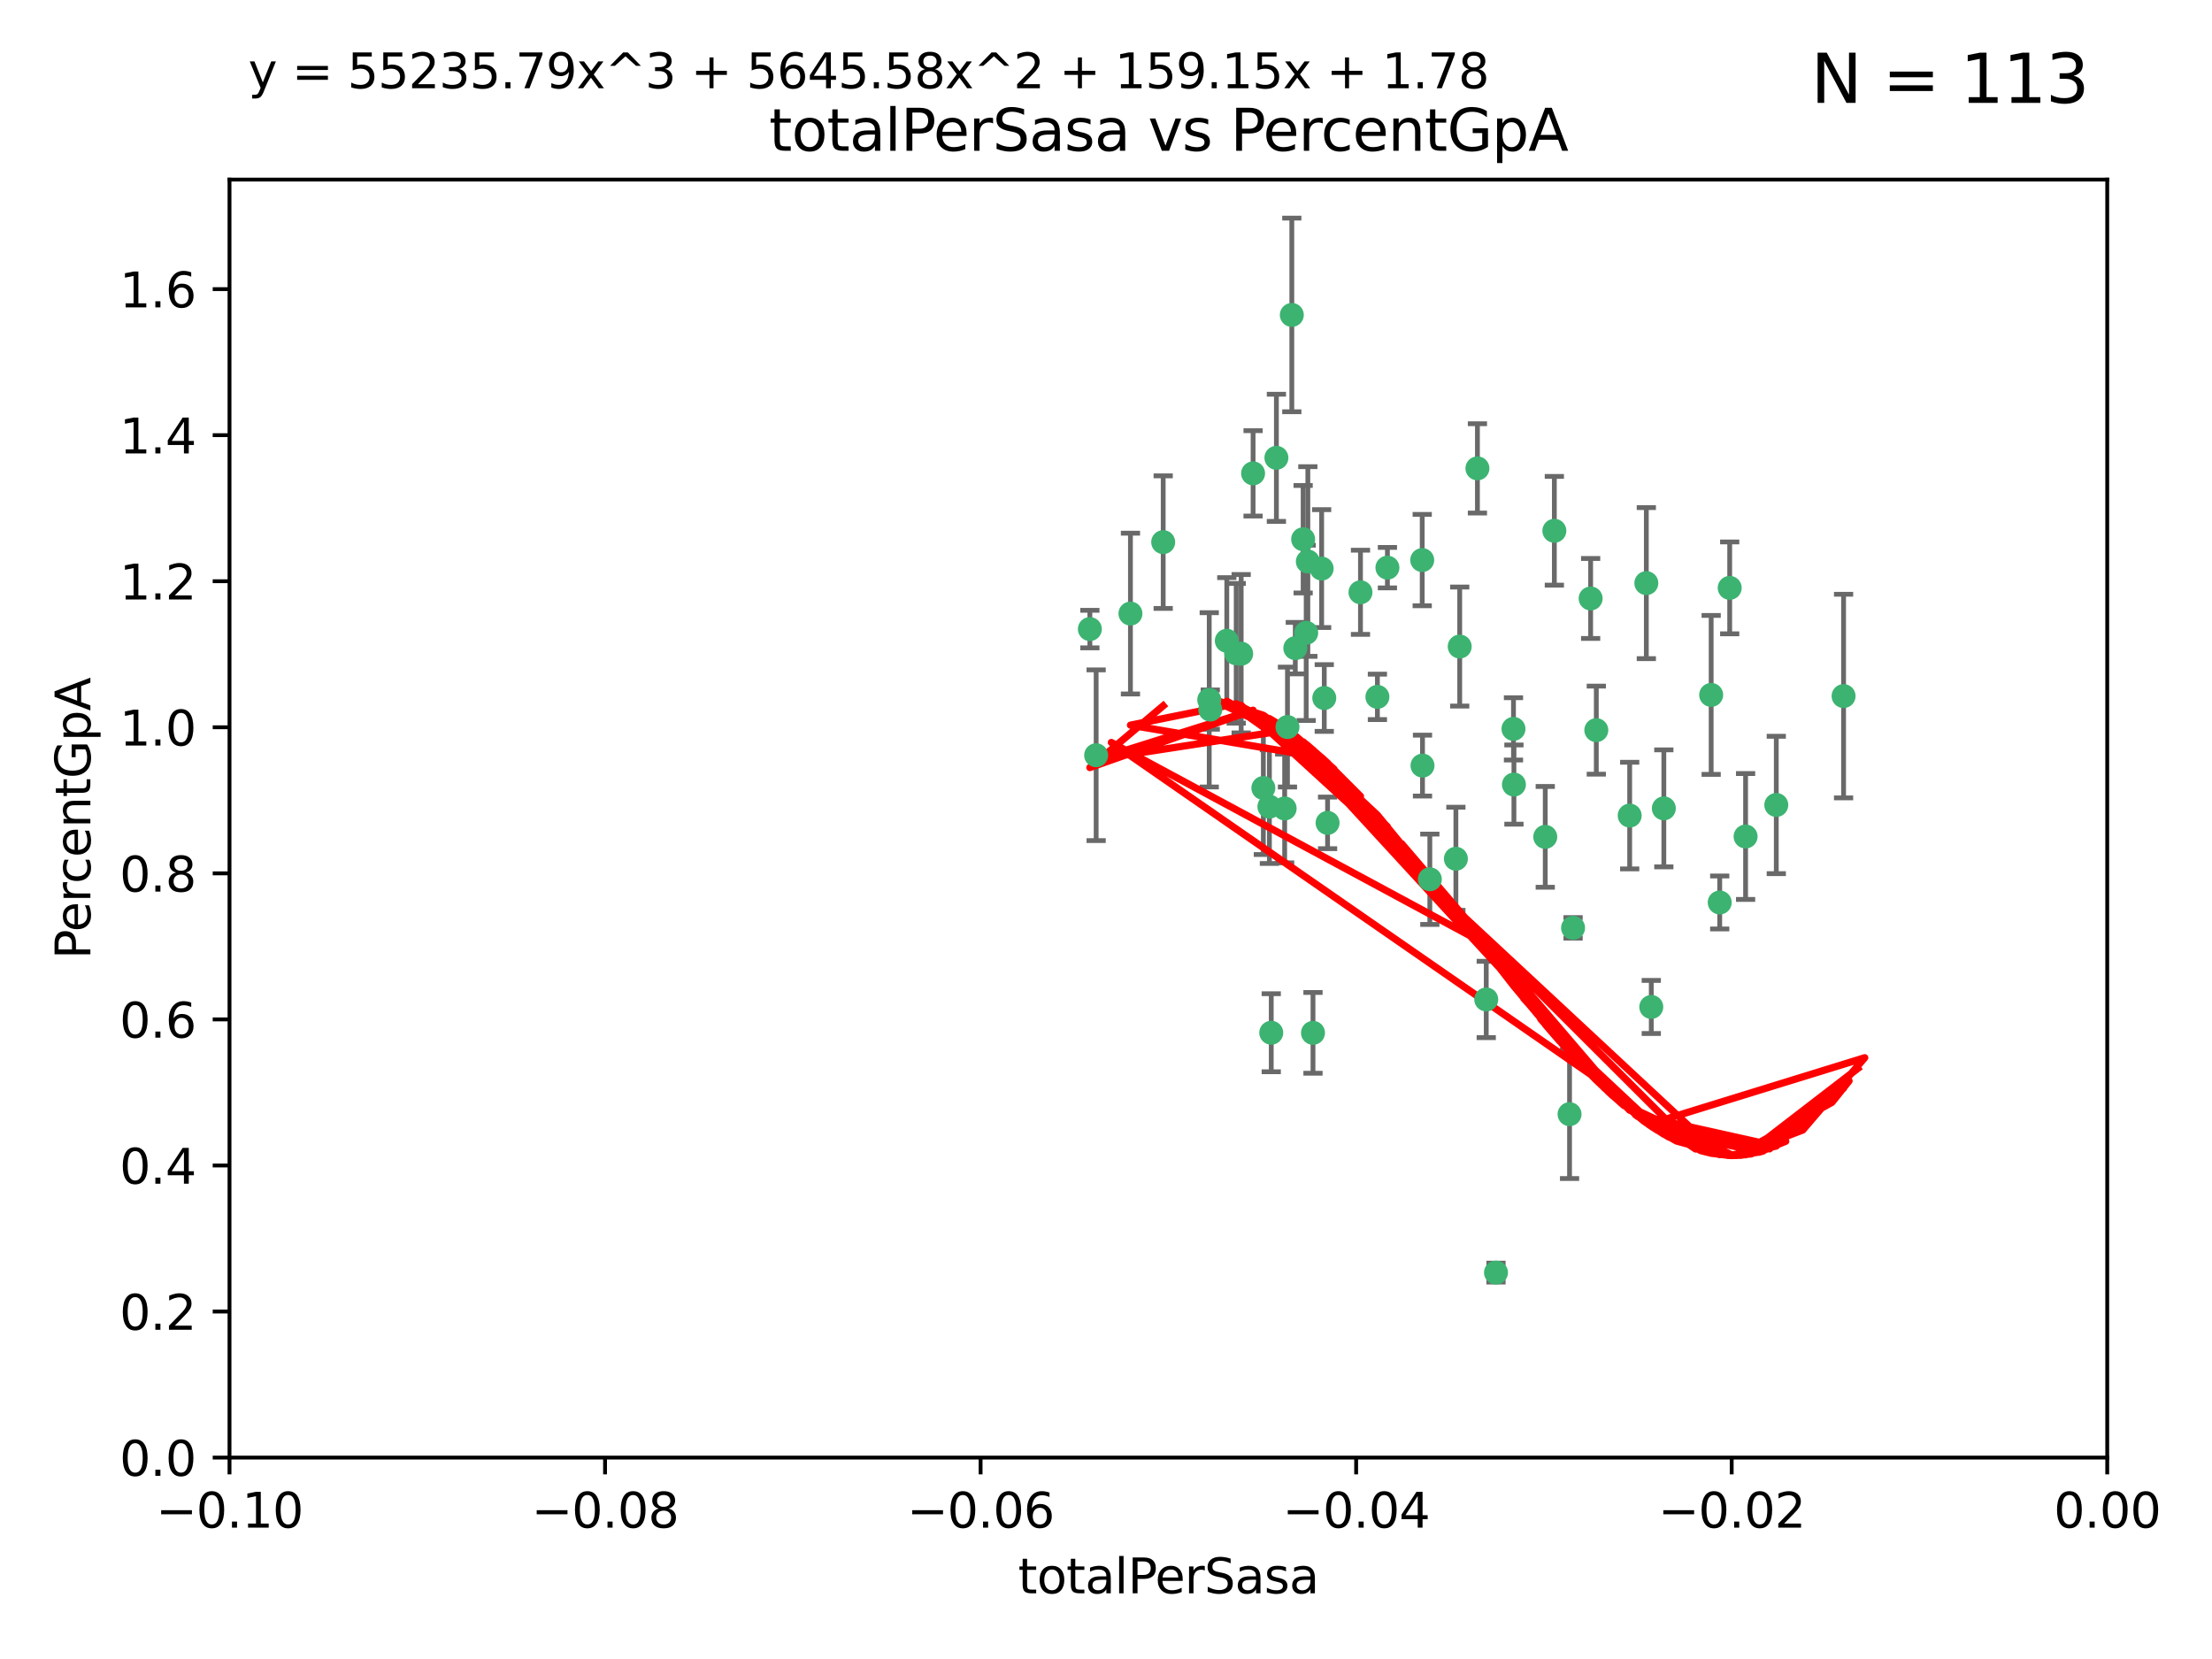 <?xml version="1.0" encoding="utf-8" standalone="no"?>
<!DOCTYPE svg PUBLIC "-//W3C//DTD SVG 1.1//EN"
  "http://www.w3.org/Graphics/SVG/1.1/DTD/svg11.dtd">
<svg xmlns:xlink="http://www.w3.org/1999/xlink" width="460.8pt" height="345.6pt" viewBox="0 0 460.8 345.6" xmlns="http://www.w3.org/2000/svg" version="1.1">
 <defs>
  <style type="text/css">*{stroke-linejoin: round; stroke-linecap: butt}</style>
 </defs>
 <g id="figure_1">
  <g id="patch_1">
   <path d="M 0 345.6 
L 460.8 345.6 
L 460.8 0 
L 0 0 
z
" style="fill: #ffffff"/>
  </g>
  <g id="axes_1">
   <g id="patch_2">
    <path d="M 47.81 303.64 
L 438.975 303.64 
L 438.975 37.411 
L 47.81 37.411 
z
" style="fill: #ffffff"/>
   </g>
   <g id="PathCollection_1">
    <defs>
     <path id="mb3b29a61ea" d="M 0 1.118 
C 0.297 1.118 0.581 1 0.791 0.791 
C 1 0.581 1.118 0.297 1.118 0 
C 1.118 -0.297 1 -0.581 0.791 -0.791 
C 0.581 -1 0.297 -1.118 0 -1.118 
C -0.297 -1.118 -0.581 -1 -0.791 -0.791 
C -1 -0.581 -1.118 -0.297 -1.118 0 
C -1.118 0.297 -1 0.581 -0.791 0.791 
C -0.581 1 -0.297 1.118 0 1.118 
z
" style="stroke: #3cb371"/>
    </defs>
    <g clip-path="url(#pd0e85312d9)">
     <use xlink:href="#mb3b29a61ea" x="242.314" y="112.935" style="fill: #3cb371; stroke: #3cb371"/>
     <use xlink:href="#mb3b29a61ea" x="227.04" y="131.048" style="fill: #3cb371; stroke: #3cb371"/>
     <use xlink:href="#mb3b29a61ea" x="261.041" y="98.611" style="fill: #3cb371; stroke: #3cb371"/>
     <use xlink:href="#mb3b29a61ea" x="228.347" y="157.33" style="fill: #3cb371; stroke: #3cb371"/>
     <use xlink:href="#mb3b29a61ea" x="268.204" y="151.457" style="fill: #3cb371; stroke: #3cb371"/>
     <use xlink:href="#mb3b29a61ea" x="269.109" y="65.606" style="fill: #3cb371; stroke: #3cb371"/>
     <use xlink:href="#mb3b29a61ea" x="257.525" y="136.097" style="fill: #3cb371; stroke: #3cb371"/>
     <use xlink:href="#mb3b29a61ea" x="235.494" y="127.82" style="fill: #3cb371; stroke: #3cb371"/>
     <use xlink:href="#mb3b29a61ea" x="275.322" y="118.446" style="fill: #3cb371; stroke: #3cb371"/>
     <use xlink:href="#mb3b29a61ea" x="263.179" y="164.157" style="fill: #3cb371; stroke: #3cb371"/>
     <use xlink:href="#mb3b29a61ea" x="252.123" y="147.818" style="fill: #3cb371; stroke: #3cb371"/>
     <use xlink:href="#mb3b29a61ea" x="251.907" y="145.786" style="fill: #3cb371; stroke: #3cb371"/>
     <use xlink:href="#mb3b29a61ea" x="269.834" y="135.021" style="fill: #3cb371; stroke: #3cb371"/>
     <use xlink:href="#mb3b29a61ea" x="272.104" y="131.834" style="fill: #3cb371; stroke: #3cb371"/>
     <use xlink:href="#mb3b29a61ea" x="265.897" y="95.371" style="fill: #3cb371; stroke: #3cb371"/>
     <use xlink:href="#mb3b29a61ea" x="264.44" y="168.041" style="fill: #3cb371; stroke: #3cb371"/>
     <use xlink:href="#mb3b29a61ea" x="289.026" y="118.255" style="fill: #3cb371; stroke: #3cb371"/>
     <use xlink:href="#mb3b29a61ea" x="271.469" y="112.334" style="fill: #3cb371; stroke: #3cb371"/>
     <use xlink:href="#mb3b29a61ea" x="275.869" y="145.408" style="fill: #3cb371; stroke: #3cb371"/>
     <use xlink:href="#mb3b29a61ea" x="283.413" y="123.385" style="fill: #3cb371; stroke: #3cb371"/>
     <use xlink:href="#mb3b29a61ea" x="255.564" y="133.482" style="fill: #3cb371; stroke: #3cb371"/>
     <use xlink:href="#mb3b29a61ea" x="273.52" y="215.161" style="fill: #3cb371; stroke: #3cb371"/>
     <use xlink:href="#mb3b29a61ea" x="296.273" y="116.673" style="fill: #3cb371; stroke: #3cb371"/>
     <use xlink:href="#mb3b29a61ea" x="311.642" y="265.1" style="fill: #3cb371; stroke: #3cb371"/>
     <use xlink:href="#mb3b29a61ea" x="276.559" y="171.42" style="fill: #3cb371; stroke: #3cb371"/>
     <use xlink:href="#mb3b29a61ea" x="272.448" y="116.973" style="fill: #3cb371; stroke: #3cb371"/>
     <use xlink:href="#mb3b29a61ea" x="307.775" y="97.572" style="fill: #3cb371; stroke: #3cb371"/>
     <use xlink:href="#mb3b29a61ea" x="331.36" y="124.669" style="fill: #3cb371; stroke: #3cb371"/>
     <use xlink:href="#mb3b29a61ea" x="286.939" y="145.171" style="fill: #3cb371; stroke: #3cb371"/>
     <use xlink:href="#mb3b29a61ea" x="267.618" y="168.419" style="fill: #3cb371; stroke: #3cb371"/>
     <use xlink:href="#mb3b29a61ea" x="264.824" y="215.139" style="fill: #3cb371; stroke: #3cb371"/>
     <use xlink:href="#mb3b29a61ea" x="258.558" y="136.178" style="fill: #3cb371; stroke: #3cb371"/>
     <use xlink:href="#mb3b29a61ea" x="296.333" y="159.488" style="fill: #3cb371; stroke: #3cb371"/>
     <use xlink:href="#mb3b29a61ea" x="304.086" y="134.689" style="fill: #3cb371; stroke: #3cb371"/>
     <use xlink:href="#mb3b29a61ea" x="303.288" y="178.897" style="fill: #3cb371; stroke: #3cb371"/>
     <use xlink:href="#mb3b29a61ea" x="315.379" y="163.438" style="fill: #3cb371; stroke: #3cb371"/>
     <use xlink:href="#mb3b29a61ea" x="315.286" y="151.836" style="fill: #3cb371; stroke: #3cb371"/>
     <use xlink:href="#mb3b29a61ea" x="327.702" y="193.29" style="fill: #3cb371; stroke: #3cb371"/>
     <use xlink:href="#mb3b29a61ea" x="297.859" y="183.167" style="fill: #3cb371; stroke: #3cb371"/>
     <use xlink:href="#mb3b29a61ea" x="309.612" y="208.206" style="fill: #3cb371; stroke: #3cb371"/>
     <use xlink:href="#mb3b29a61ea" x="323.8" y="110.571" style="fill: #3cb371; stroke: #3cb371"/>
     <use xlink:href="#mb3b29a61ea" x="342.961" y="121.476" style="fill: #3cb371; stroke: #3cb371"/>
     <use xlink:href="#mb3b29a61ea" x="332.54" y="152.103" style="fill: #3cb371; stroke: #3cb371"/>
     <use xlink:href="#mb3b29a61ea" x="339.494" y="169.899" style="fill: #3cb371; stroke: #3cb371"/>
     <use xlink:href="#mb3b29a61ea" x="321.905" y="174.332" style="fill: #3cb371; stroke: #3cb371"/>
     <use xlink:href="#mb3b29a61ea" x="343.992" y="209.769" style="fill: #3cb371; stroke: #3cb371"/>
     <use xlink:href="#mb3b29a61ea" x="346.607" y="168.396" style="fill: #3cb371; stroke: #3cb371"/>
     <use xlink:href="#mb3b29a61ea" x="358.248" y="188.002" style="fill: #3cb371; stroke: #3cb371"/>
     <use xlink:href="#mb3b29a61ea" x="326.966" y="232.101" style="fill: #3cb371; stroke: #3cb371"/>
     <use xlink:href="#mb3b29a61ea" x="370.033" y="167.688" style="fill: #3cb371; stroke: #3cb371"/>
     <use xlink:href="#mb3b29a61ea" x="360.328" y="122.465" style="fill: #3cb371; stroke: #3cb371"/>
     <use xlink:href="#mb3b29a61ea" x="356.467" y="144.762" style="fill: #3cb371; stroke: #3cb371"/>
     <use xlink:href="#mb3b29a61ea" x="384.05" y="145.004" style="fill: #3cb371; stroke: #3cb371"/>
     <use xlink:href="#mb3b29a61ea" x="363.638" y="174.257" style="fill: #3cb371; stroke: #3cb371"/>
    </g>
   </g>
   <g id="matplotlib.axis_1">
    <g id="xtick_1">
     <g id="line2d_1">
      <defs>
       <path id="m9b4ec59643" d="M 0 0 
L 0 3.5 
" style="stroke: #000000; stroke-width: 0.8"/>
      </defs>
      <g>
       <use xlink:href="#m9b4ec59643" x="47.81" y="303.64" style="stroke: #000000; stroke-width: 0.8"/>
      </g>
     </g>
     <g id="text_1">
      <!-- −0.10 -->
      <g transform="translate(32.487 318.238)scale(0.1 -0.1)">
       <defs>
        <path id="DejaVuSans-2212" d="M 678 2272 
L 4684 2272 
L 4684 1741 
L 678 1741 
L 678 2272 
z
" transform="scale(0.016)"/>
        <path id="DejaVuSans-30" d="M 2034 4250 
Q 1547 4250 1301 3770 
Q 1056 3291 1056 2328 
Q 1056 1369 1301 889 
Q 1547 409 2034 409 
Q 2525 409 2770 889 
Q 3016 1369 3016 2328 
Q 3016 3291 2770 3770 
Q 2525 4250 2034 4250 
z
M 2034 4750 
Q 2819 4750 3233 4129 
Q 3647 3509 3647 2328 
Q 3647 1150 3233 529 
Q 2819 -91 2034 -91 
Q 1250 -91 836 529 
Q 422 1150 422 2328 
Q 422 3509 836 4129 
Q 1250 4750 2034 4750 
z
" transform="scale(0.016)"/>
        <path id="DejaVuSans-2e" d="M 684 794 
L 1344 794 
L 1344 0 
L 684 0 
L 684 794 
z
" transform="scale(0.016)"/>
        <path id="DejaVuSans-31" d="M 794 531 
L 1825 531 
L 1825 4091 
L 703 3866 
L 703 4441 
L 1819 4666 
L 2450 4666 
L 2450 531 
L 3481 531 
L 3481 0 
L 794 0 
L 794 531 
z
" transform="scale(0.016)"/>
       </defs>
       <use xlink:href="#DejaVuSans-2212"/>
       <use xlink:href="#DejaVuSans-30" x="83.789"/>
       <use xlink:href="#DejaVuSans-2e" x="147.412"/>
       <use xlink:href="#DejaVuSans-31" x="179.199"/>
       <use xlink:href="#DejaVuSans-30" x="242.822"/>
      </g>
     </g>
    </g>
    <g id="xtick_2">
     <g id="line2d_2">
      <g>
       <use xlink:href="#m9b4ec59643" x="126.043" y="303.64" style="stroke: #000000; stroke-width: 0.8"/>
      </g>
     </g>
     <g id="text_2">
      <!-- −0.08 -->
      <g transform="translate(110.72 318.238)scale(0.1 -0.1)">
       <defs>
        <path id="DejaVuSans-38" d="M 2034 2216 
Q 1584 2216 1326 1975 
Q 1069 1734 1069 1313 
Q 1069 891 1326 650 
Q 1584 409 2034 409 
Q 2484 409 2743 651 
Q 3003 894 3003 1313 
Q 3003 1734 2745 1975 
Q 2488 2216 2034 2216 
z
M 1403 2484 
Q 997 2584 770 2862 
Q 544 3141 544 3541 
Q 544 4100 942 4425 
Q 1341 4750 2034 4750 
Q 2731 4750 3128 4425 
Q 3525 4100 3525 3541 
Q 3525 3141 3298 2862 
Q 3072 2584 2669 2484 
Q 3125 2378 3379 2068 
Q 3634 1759 3634 1313 
Q 3634 634 3220 271 
Q 2806 -91 2034 -91 
Q 1263 -91 848 271 
Q 434 634 434 1313 
Q 434 1759 690 2068 
Q 947 2378 1403 2484 
z
M 1172 3481 
Q 1172 3119 1398 2916 
Q 1625 2713 2034 2713 
Q 2441 2713 2670 2916 
Q 2900 3119 2900 3481 
Q 2900 3844 2670 4047 
Q 2441 4250 2034 4250 
Q 1625 4250 1398 4047 
Q 1172 3844 1172 3481 
z
" transform="scale(0.016)"/>
       </defs>
       <use xlink:href="#DejaVuSans-2212"/>
       <use xlink:href="#DejaVuSans-30" x="83.789"/>
       <use xlink:href="#DejaVuSans-2e" x="147.412"/>
       <use xlink:href="#DejaVuSans-30" x="179.199"/>
       <use xlink:href="#DejaVuSans-38" x="242.822"/>
      </g>
     </g>
    </g>
    <g id="xtick_3">
     <g id="line2d_3">
      <g>
       <use xlink:href="#m9b4ec59643" x="204.276" y="303.64" style="stroke: #000000; stroke-width: 0.8"/>
      </g>
     </g>
     <g id="text_3">
      <!-- −0.06 -->
      <g transform="translate(188.953 318.238)scale(0.1 -0.1)">
       <defs>
        <path id="DejaVuSans-36" d="M 2113 2584 
Q 1688 2584 1439 2293 
Q 1191 2003 1191 1497 
Q 1191 994 1439 701 
Q 1688 409 2113 409 
Q 2538 409 2786 701 
Q 3034 994 3034 1497 
Q 3034 2003 2786 2293 
Q 2538 2584 2113 2584 
z
M 3366 4563 
L 3366 3988 
Q 3128 4100 2886 4159 
Q 2644 4219 2406 4219 
Q 1781 4219 1451 3797 
Q 1122 3375 1075 2522 
Q 1259 2794 1537 2939 
Q 1816 3084 2150 3084 
Q 2853 3084 3261 2657 
Q 3669 2231 3669 1497 
Q 3669 778 3244 343 
Q 2819 -91 2113 -91 
Q 1303 -91 875 529 
Q 447 1150 447 2328 
Q 447 3434 972 4092 
Q 1497 4750 2381 4750 
Q 2619 4750 2861 4703 
Q 3103 4656 3366 4563 
z
" transform="scale(0.016)"/>
       </defs>
       <use xlink:href="#DejaVuSans-2212"/>
       <use xlink:href="#DejaVuSans-30" x="83.789"/>
       <use xlink:href="#DejaVuSans-2e" x="147.412"/>
       <use xlink:href="#DejaVuSans-30" x="179.199"/>
       <use xlink:href="#DejaVuSans-36" x="242.822"/>
      </g>
     </g>
    </g>
    <g id="xtick_4">
     <g id="line2d_4">
      <g>
       <use xlink:href="#m9b4ec59643" x="282.509" y="303.64" style="stroke: #000000; stroke-width: 0.8"/>
      </g>
     </g>
     <g id="text_4">
      <!-- −0.04 -->
      <g transform="translate(267.186 318.238)scale(0.1 -0.1)">
       <defs>
        <path id="DejaVuSans-34" d="M 2419 4116 
L 825 1625 
L 2419 1625 
L 2419 4116 
z
M 2253 4666 
L 3047 4666 
L 3047 1625 
L 3713 1625 
L 3713 1100 
L 3047 1100 
L 3047 0 
L 2419 0 
L 2419 1100 
L 313 1100 
L 313 1709 
L 2253 4666 
z
" transform="scale(0.016)"/>
       </defs>
       <use xlink:href="#DejaVuSans-2212"/>
       <use xlink:href="#DejaVuSans-30" x="83.789"/>
       <use xlink:href="#DejaVuSans-2e" x="147.412"/>
       <use xlink:href="#DejaVuSans-30" x="179.199"/>
       <use xlink:href="#DejaVuSans-34" x="242.822"/>
      </g>
     </g>
    </g>
    <g id="xtick_5">
     <g id="line2d_5">
      <g>
       <use xlink:href="#m9b4ec59643" x="360.742" y="303.64" style="stroke: #000000; stroke-width: 0.8"/>
      </g>
     </g>
     <g id="text_5">
      <!-- −0.02 -->
      <g transform="translate(345.419 318.238)scale(0.1 -0.1)">
       <defs>
        <path id="DejaVuSans-32" d="M 1228 531 
L 3431 531 
L 3431 0 
L 469 0 
L 469 531 
Q 828 903 1448 1529 
Q 2069 2156 2228 2338 
Q 2531 2678 2651 2914 
Q 2772 3150 2772 3378 
Q 2772 3750 2511 3984 
Q 2250 4219 1831 4219 
Q 1534 4219 1204 4116 
Q 875 4013 500 3803 
L 500 4441 
Q 881 4594 1212 4672 
Q 1544 4750 1819 4750 
Q 2544 4750 2975 4387 
Q 3406 4025 3406 3419 
Q 3406 3131 3298 2873 
Q 3191 2616 2906 2266 
Q 2828 2175 2409 1742 
Q 1991 1309 1228 531 
z
" transform="scale(0.016)"/>
       </defs>
       <use xlink:href="#DejaVuSans-2212"/>
       <use xlink:href="#DejaVuSans-30" x="83.789"/>
       <use xlink:href="#DejaVuSans-2e" x="147.412"/>
       <use xlink:href="#DejaVuSans-30" x="179.199"/>
       <use xlink:href="#DejaVuSans-32" x="242.822"/>
      </g>
     </g>
    </g>
    <g id="xtick_6">
     <g id="line2d_6">
      <g>
       <use xlink:href="#m9b4ec59643" x="438.975" y="303.64" style="stroke: #000000; stroke-width: 0.8"/>
      </g>
     </g>
     <g id="text_6">
      <!-- 0.00 -->
      <g transform="translate(427.842 318.238)scale(0.1 -0.1)">
       <use xlink:href="#DejaVuSans-30"/>
       <use xlink:href="#DejaVuSans-2e" x="63.623"/>
       <use xlink:href="#DejaVuSans-30" x="95.41"/>
       <use xlink:href="#DejaVuSans-30" x="159.033"/>
      </g>
     </g>
    </g>
    <g id="text_7">
     <!-- totalPerSasa -->
     <g transform="translate(212.087 331.917)scale(0.1 -0.1)">
      <defs>
       <path id="DejaVuSans-74" d="M 1172 4494 
L 1172 3500 
L 2356 3500 
L 2356 3053 
L 1172 3053 
L 1172 1153 
Q 1172 725 1289 603 
Q 1406 481 1766 481 
L 2356 481 
L 2356 0 
L 1766 0 
Q 1100 0 847 248 
Q 594 497 594 1153 
L 594 3053 
L 172 3053 
L 172 3500 
L 594 3500 
L 594 4494 
L 1172 4494 
z
" transform="scale(0.016)"/>
       <path id="DejaVuSans-6f" d="M 1959 3097 
Q 1497 3097 1228 2736 
Q 959 2375 959 1747 
Q 959 1119 1226 758 
Q 1494 397 1959 397 
Q 2419 397 2687 759 
Q 2956 1122 2956 1747 
Q 2956 2369 2687 2733 
Q 2419 3097 1959 3097 
z
M 1959 3584 
Q 2709 3584 3137 3096 
Q 3566 2609 3566 1747 
Q 3566 888 3137 398 
Q 2709 -91 1959 -91 
Q 1206 -91 779 398 
Q 353 888 353 1747 
Q 353 2609 779 3096 
Q 1206 3584 1959 3584 
z
" transform="scale(0.016)"/>
       <path id="DejaVuSans-61" d="M 2194 1759 
Q 1497 1759 1228 1600 
Q 959 1441 959 1056 
Q 959 750 1161 570 
Q 1363 391 1709 391 
Q 2188 391 2477 730 
Q 2766 1069 2766 1631 
L 2766 1759 
L 2194 1759 
z
M 3341 1997 
L 3341 0 
L 2766 0 
L 2766 531 
Q 2569 213 2275 61 
Q 1981 -91 1556 -91 
Q 1019 -91 701 211 
Q 384 513 384 1019 
Q 384 1609 779 1909 
Q 1175 2209 1959 2209 
L 2766 2209 
L 2766 2266 
Q 2766 2663 2505 2880 
Q 2244 3097 1772 3097 
Q 1472 3097 1187 3025 
Q 903 2953 641 2809 
L 641 3341 
Q 956 3463 1253 3523 
Q 1550 3584 1831 3584 
Q 2591 3584 2966 3190 
Q 3341 2797 3341 1997 
z
" transform="scale(0.016)"/>
       <path id="DejaVuSans-6c" d="M 603 4863 
L 1178 4863 
L 1178 0 
L 603 0 
L 603 4863 
z
" transform="scale(0.016)"/>
       <path id="DejaVuSans-50" d="M 1259 4147 
L 1259 2394 
L 2053 2394 
Q 2494 2394 2734 2622 
Q 2975 2850 2975 3272 
Q 2975 3691 2734 3919 
Q 2494 4147 2053 4147 
L 1259 4147 
z
M 628 4666 
L 2053 4666 
Q 2838 4666 3239 4311 
Q 3641 3956 3641 3272 
Q 3641 2581 3239 2228 
Q 2838 1875 2053 1875 
L 1259 1875 
L 1259 0 
L 628 0 
L 628 4666 
z
" transform="scale(0.016)"/>
       <path id="DejaVuSans-65" d="M 3597 1894 
L 3597 1613 
L 953 1613 
Q 991 1019 1311 708 
Q 1631 397 2203 397 
Q 2534 397 2845 478 
Q 3156 559 3463 722 
L 3463 178 
Q 3153 47 2828 -22 
Q 2503 -91 2169 -91 
Q 1331 -91 842 396 
Q 353 884 353 1716 
Q 353 2575 817 3079 
Q 1281 3584 2069 3584 
Q 2775 3584 3186 3129 
Q 3597 2675 3597 1894 
z
M 3022 2063 
Q 3016 2534 2758 2815 
Q 2500 3097 2075 3097 
Q 1594 3097 1305 2825 
Q 1016 2553 972 2059 
L 3022 2063 
z
" transform="scale(0.016)"/>
       <path id="DejaVuSans-72" d="M 2631 2963 
Q 2534 3019 2420 3045 
Q 2306 3072 2169 3072 
Q 1681 3072 1420 2755 
Q 1159 2438 1159 1844 
L 1159 0 
L 581 0 
L 581 3500 
L 1159 3500 
L 1159 2956 
Q 1341 3275 1631 3429 
Q 1922 3584 2338 3584 
Q 2397 3584 2469 3576 
Q 2541 3569 2628 3553 
L 2631 2963 
z
" transform="scale(0.016)"/>
       <path id="DejaVuSans-53" d="M 3425 4513 
L 3425 3897 
Q 3066 4069 2747 4153 
Q 2428 4238 2131 4238 
Q 1616 4238 1336 4038 
Q 1056 3838 1056 3469 
Q 1056 3159 1242 3001 
Q 1428 2844 1947 2747 
L 2328 2669 
Q 3034 2534 3370 2195 
Q 3706 1856 3706 1288 
Q 3706 609 3251 259 
Q 2797 -91 1919 -91 
Q 1588 -91 1214 -16 
Q 841 59 441 206 
L 441 856 
Q 825 641 1194 531 
Q 1563 422 1919 422 
Q 2459 422 2753 634 
Q 3047 847 3047 1241 
Q 3047 1584 2836 1778 
Q 2625 1972 2144 2069 
L 1759 2144 
Q 1053 2284 737 2584 
Q 422 2884 422 3419 
Q 422 4038 858 4394 
Q 1294 4750 2059 4750 
Q 2388 4750 2728 4690 
Q 3069 4631 3425 4513 
z
" transform="scale(0.016)"/>
       <path id="DejaVuSans-73" d="M 2834 3397 
L 2834 2853 
Q 2591 2978 2328 3040 
Q 2066 3103 1784 3103 
Q 1356 3103 1142 2972 
Q 928 2841 928 2578 
Q 928 2378 1081 2264 
Q 1234 2150 1697 2047 
L 1894 2003 
Q 2506 1872 2764 1633 
Q 3022 1394 3022 966 
Q 3022 478 2636 193 
Q 2250 -91 1575 -91 
Q 1294 -91 989 -36 
Q 684 19 347 128 
L 347 722 
Q 666 556 975 473 
Q 1284 391 1588 391 
Q 1994 391 2212 530 
Q 2431 669 2431 922 
Q 2431 1156 2273 1281 
Q 2116 1406 1581 1522 
L 1381 1569 
Q 847 1681 609 1914 
Q 372 2147 372 2553 
Q 372 3047 722 3315 
Q 1072 3584 1716 3584 
Q 2034 3584 2315 3537 
Q 2597 3491 2834 3397 
z
" transform="scale(0.016)"/>
      </defs>
      <use xlink:href="#DejaVuSans-74"/>
      <use xlink:href="#DejaVuSans-6f" x="39.209"/>
      <use xlink:href="#DejaVuSans-74" x="100.391"/>
      <use xlink:href="#DejaVuSans-61" x="139.6"/>
      <use xlink:href="#DejaVuSans-6c" x="200.879"/>
      <use xlink:href="#DejaVuSans-50" x="228.662"/>
      <use xlink:href="#DejaVuSans-65" x="285.34"/>
      <use xlink:href="#DejaVuSans-72" x="346.863"/>
      <use xlink:href="#DejaVuSans-53" x="387.977"/>
      <use xlink:href="#DejaVuSans-61" x="451.453"/>
      <use xlink:href="#DejaVuSans-73" x="512.732"/>
      <use xlink:href="#DejaVuSans-61" x="564.832"/>
     </g>
    </g>
   </g>
   <g id="matplotlib.axis_2">
    <g id="ytick_1">
     <g id="line2d_7">
      <defs>
       <path id="m54d78d0241" d="M 0 0 
L -3.5 0 
" style="stroke: #000000; stroke-width: 0.8"/>
      </defs>
      <g>
       <use xlink:href="#m54d78d0241" x="47.81" y="303.64" style="stroke: #000000; stroke-width: 0.8"/>
      </g>
     </g>
     <g id="text_8">
      <!-- 0.0 -->
      <g transform="translate(24.907 307.439)scale(0.1 -0.1)">
       <use xlink:href="#DejaVuSans-30"/>
       <use xlink:href="#DejaVuSans-2e" x="63.623"/>
       <use xlink:href="#DejaVuSans-30" x="95.41"/>
      </g>
     </g>
    </g>
    <g id="ytick_2">
     <g id="line2d_8">
      <g>
       <use xlink:href="#m54d78d0241" x="47.81" y="273.214" style="stroke: #000000; stroke-width: 0.8"/>
      </g>
     </g>
     <g id="text_9">
      <!-- 0.2 -->
      <g transform="translate(24.907 277.013)scale(0.1 -0.1)">
       <use xlink:href="#DejaVuSans-30"/>
       <use xlink:href="#DejaVuSans-2e" x="63.623"/>
       <use xlink:href="#DejaVuSans-32" x="95.41"/>
      </g>
     </g>
    </g>
    <g id="ytick_3">
     <g id="line2d_9">
      <g>
       <use xlink:href="#m54d78d0241" x="47.81" y="242.788" style="stroke: #000000; stroke-width: 0.8"/>
      </g>
     </g>
     <g id="text_10">
      <!-- 0.4 -->
      <g transform="translate(24.907 246.587)scale(0.1 -0.1)">
       <use xlink:href="#DejaVuSans-30"/>
       <use xlink:href="#DejaVuSans-2e" x="63.623"/>
       <use xlink:href="#DejaVuSans-34" x="95.41"/>
      </g>
     </g>
    </g>
    <g id="ytick_4">
     <g id="line2d_10">
      <g>
       <use xlink:href="#m54d78d0241" x="47.81" y="212.362" style="stroke: #000000; stroke-width: 0.8"/>
      </g>
     </g>
     <g id="text_11">
      <!-- 0.6 -->
      <g transform="translate(24.907 216.161)scale(0.1 -0.1)">
       <use xlink:href="#DejaVuSans-30"/>
       <use xlink:href="#DejaVuSans-2e" x="63.623"/>
       <use xlink:href="#DejaVuSans-36" x="95.41"/>
      </g>
     </g>
    </g>
    <g id="ytick_5">
     <g id="line2d_11">
      <g>
       <use xlink:href="#m54d78d0241" x="47.81" y="181.935" style="stroke: #000000; stroke-width: 0.8"/>
      </g>
     </g>
     <g id="text_12">
      <!-- 0.8 -->
      <g transform="translate(24.907 185.735)scale(0.1 -0.1)">
       <use xlink:href="#DejaVuSans-30"/>
       <use xlink:href="#DejaVuSans-2e" x="63.623"/>
       <use xlink:href="#DejaVuSans-38" x="95.41"/>
      </g>
     </g>
    </g>
    <g id="ytick_6">
     <g id="line2d_12">
      <g>
       <use xlink:href="#m54d78d0241" x="47.81" y="151.509" style="stroke: #000000; stroke-width: 0.8"/>
      </g>
     </g>
     <g id="text_13">
      <!-- 1.0 -->
      <g transform="translate(24.907 155.308)scale(0.1 -0.1)">
       <use xlink:href="#DejaVuSans-31"/>
       <use xlink:href="#DejaVuSans-2e" x="63.623"/>
       <use xlink:href="#DejaVuSans-30" x="95.41"/>
      </g>
     </g>
    </g>
    <g id="ytick_7">
     <g id="line2d_13">
      <g>
       <use xlink:href="#m54d78d0241" x="47.81" y="121.083" style="stroke: #000000; stroke-width: 0.8"/>
      </g>
     </g>
     <g id="text_14">
      <!-- 1.2 -->
      <g transform="translate(24.907 124.882)scale(0.1 -0.1)">
       <use xlink:href="#DejaVuSans-31"/>
       <use xlink:href="#DejaVuSans-2e" x="63.623"/>
       <use xlink:href="#DejaVuSans-32" x="95.41"/>
      </g>
     </g>
    </g>
    <g id="ytick_8">
     <g id="line2d_14">
      <g>
       <use xlink:href="#m54d78d0241" x="47.81" y="90.657" style="stroke: #000000; stroke-width: 0.8"/>
      </g>
     </g>
     <g id="text_15">
      <!-- 1.4 -->
      <g transform="translate(24.907 94.456)scale(0.1 -0.1)">
       <use xlink:href="#DejaVuSans-31"/>
       <use xlink:href="#DejaVuSans-2e" x="63.623"/>
       <use xlink:href="#DejaVuSans-34" x="95.41"/>
      </g>
     </g>
    </g>
    <g id="ytick_9">
     <g id="line2d_15">
      <g>
       <use xlink:href="#m54d78d0241" x="47.81" y="60.231" style="stroke: #000000; stroke-width: 0.8"/>
      </g>
     </g>
     <g id="text_16">
      <!-- 1.6 -->
      <g transform="translate(24.907 64.03)scale(0.1 -0.1)">
       <use xlink:href="#DejaVuSans-31"/>
       <use xlink:href="#DejaVuSans-2e" x="63.623"/>
       <use xlink:href="#DejaVuSans-36" x="95.41"/>
      </g>
     </g>
    </g>
    <g id="text_17">
     <!-- PercentGpA -->
     <g transform="translate(18.827 199.802)rotate(-90)scale(0.1 -0.1)">
      <defs>
       <path id="DejaVuSans-63" d="M 3122 3366 
L 3122 2828 
Q 2878 2963 2633 3030 
Q 2388 3097 2138 3097 
Q 1578 3097 1268 2742 
Q 959 2388 959 1747 
Q 959 1106 1268 751 
Q 1578 397 2138 397 
Q 2388 397 2633 464 
Q 2878 531 3122 666 
L 3122 134 
Q 2881 22 2623 -34 
Q 2366 -91 2075 -91 
Q 1284 -91 818 406 
Q 353 903 353 1747 
Q 353 2603 823 3093 
Q 1294 3584 2113 3584 
Q 2378 3584 2631 3529 
Q 2884 3475 3122 3366 
z
" transform="scale(0.016)"/>
       <path id="DejaVuSans-6e" d="M 3513 2113 
L 3513 0 
L 2938 0 
L 2938 2094 
Q 2938 2591 2744 2837 
Q 2550 3084 2163 3084 
Q 1697 3084 1428 2787 
Q 1159 2491 1159 1978 
L 1159 0 
L 581 0 
L 581 3500 
L 1159 3500 
L 1159 2956 
Q 1366 3272 1645 3428 
Q 1925 3584 2291 3584 
Q 2894 3584 3203 3211 
Q 3513 2838 3513 2113 
z
" transform="scale(0.016)"/>
       <path id="DejaVuSans-47" d="M 3809 666 
L 3809 1919 
L 2778 1919 
L 2778 2438 
L 4434 2438 
L 4434 434 
Q 4069 175 3628 42 
Q 3188 -91 2688 -91 
Q 1594 -91 976 548 
Q 359 1188 359 2328 
Q 359 3472 976 4111 
Q 1594 4750 2688 4750 
Q 3144 4750 3555 4637 
Q 3966 4525 4313 4306 
L 4313 3634 
Q 3963 3931 3569 4081 
Q 3175 4231 2741 4231 
Q 1884 4231 1454 3753 
Q 1025 3275 1025 2328 
Q 1025 1384 1454 906 
Q 1884 428 2741 428 
Q 3075 428 3337 486 
Q 3600 544 3809 666 
z
" transform="scale(0.016)"/>
       <path id="DejaVuSans-70" d="M 1159 525 
L 1159 -1331 
L 581 -1331 
L 581 3500 
L 1159 3500 
L 1159 2969 
Q 1341 3281 1617 3432 
Q 1894 3584 2278 3584 
Q 2916 3584 3314 3078 
Q 3713 2572 3713 1747 
Q 3713 922 3314 415 
Q 2916 -91 2278 -91 
Q 1894 -91 1617 61 
Q 1341 213 1159 525 
z
M 3116 1747 
Q 3116 2381 2855 2742 
Q 2594 3103 2138 3103 
Q 1681 3103 1420 2742 
Q 1159 2381 1159 1747 
Q 1159 1113 1420 752 
Q 1681 391 2138 391 
Q 2594 391 2855 752 
Q 3116 1113 3116 1747 
z
" transform="scale(0.016)"/>
       <path id="DejaVuSans-41" d="M 2188 4044 
L 1331 1722 
L 3047 1722 
L 2188 4044 
z
M 1831 4666 
L 2547 4666 
L 4325 0 
L 3669 0 
L 3244 1197 
L 1141 1197 
L 716 0 
L 50 0 
L 1831 4666 
z
" transform="scale(0.016)"/>
      </defs>
      <use xlink:href="#DejaVuSans-50"/>
      <use xlink:href="#DejaVuSans-65" x="56.678"/>
      <use xlink:href="#DejaVuSans-72" x="118.201"/>
      <use xlink:href="#DejaVuSans-63" x="157.064"/>
      <use xlink:href="#DejaVuSans-65" x="212.045"/>
      <use xlink:href="#DejaVuSans-6e" x="273.568"/>
      <use xlink:href="#DejaVuSans-74" x="336.947"/>
      <use xlink:href="#DejaVuSans-47" x="376.156"/>
      <use xlink:href="#DejaVuSans-70" x="453.646"/>
      <use xlink:href="#DejaVuSans-41" x="517.123"/>
     </g>
    </g>
   </g>
   <g id="LineCollection_1">
    <path d="M 242.314 126.742 
L 242.314 99.128 
" clip-path="url(#pd0e85312d9)" style="fill: none; stroke: #696969"/>
    <path d="M 227.04 134.958 
L 227.04 127.138 
" clip-path="url(#pd0e85312d9)" style="fill: none; stroke: #696969"/>
    <path d="M 261.041 107.5 
L 261.041 89.723 
" clip-path="url(#pd0e85312d9)" style="fill: none; stroke: #696969"/>
    <path d="M 228.347 175.107 
L 228.347 139.552 
" clip-path="url(#pd0e85312d9)" style="fill: none; stroke: #696969"/>
    <path d="M 268.204 163.945 
L 268.204 138.968 
" clip-path="url(#pd0e85312d9)" style="fill: none; stroke: #696969"/>
    <path d="M 269.109 85.777 
L 269.109 45.434 
" clip-path="url(#pd0e85312d9)" style="fill: none; stroke: #696969"/>
    <path d="M 257.525 150.645 
L 257.525 121.55 
" clip-path="url(#pd0e85312d9)" style="fill: none; stroke: #696969"/>
    <path d="M 235.494 144.568 
L 235.494 111.073 
" clip-path="url(#pd0e85312d9)" style="fill: none; stroke: #696969"/>
    <path d="M 275.322 130.722 
L 275.322 106.17 
" clip-path="url(#pd0e85312d9)" style="fill: none; stroke: #696969"/>
    <path d="M 263.179 178.007 
L 263.179 150.307 
" clip-path="url(#pd0e85312d9)" style="fill: none; stroke: #696969"/>
    <path d="M 252.123 151.909 
L 252.123 143.727 
" clip-path="url(#pd0e85312d9)" style="fill: none; stroke: #696969"/>
    <path d="M 251.907 163.937 
L 251.907 127.634 
" clip-path="url(#pd0e85312d9)" style="fill: none; stroke: #696969"/>
    <path d="M 269.834 140.382 
L 269.834 129.659 
" clip-path="url(#pd0e85312d9)" style="fill: none; stroke: #696969"/>
    <path d="M 272.104 150.092 
L 272.104 113.575 
" clip-path="url(#pd0e85312d9)" style="fill: none; stroke: #696969"/>
    <path d="M 265.897 108.615 
L 265.897 82.127 
" clip-path="url(#pd0e85312d9)" style="fill: none; stroke: #696969"/>
    <path d="M 264.44 179.882 
L 264.44 156.201 
" clip-path="url(#pd0e85312d9)" style="fill: none; stroke: #696969"/>
    <path d="M 289.026 122.472 
L 289.026 114.039 
" clip-path="url(#pd0e85312d9)" style="fill: none; stroke: #696969"/>
    <path d="M 271.469 123.529 
L 271.469 101.139 
" clip-path="url(#pd0e85312d9)" style="fill: none; stroke: #696969"/>
    <path d="M 275.869 152.361 
L 275.869 138.456 
" clip-path="url(#pd0e85312d9)" style="fill: none; stroke: #696969"/>
    <path d="M 283.413 132.151 
L 283.413 114.62 
" clip-path="url(#pd0e85312d9)" style="fill: none; stroke: #696969"/>
    <path d="M 255.564 146.637 
L 255.564 120.327 
" clip-path="url(#pd0e85312d9)" style="fill: none; stroke: #696969"/>
    <path d="M 273.52 223.572 
L 273.52 206.751 
" clip-path="url(#pd0e85312d9)" style="fill: none; stroke: #696969"/>
    <path d="M 296.273 126.191 
L 296.273 107.154 
" clip-path="url(#pd0e85312d9)" style="fill: none; stroke: #696969"/>
    <path d="M 311.642 267.073 
L 311.642 263.128 
" clip-path="url(#pd0e85312d9)" style="fill: none; stroke: #696969"/>
    <path d="M 276.559 176.791 
L 276.559 166.049 
" clip-path="url(#pd0e85312d9)" style="fill: none; stroke: #696969"/>
    <path d="M 272.448 136.73 
L 272.448 97.216 
" clip-path="url(#pd0e85312d9)" style="fill: none; stroke: #696969"/>
    <path d="M 307.775 106.878 
L 307.775 88.267 
" clip-path="url(#pd0e85312d9)" style="fill: none; stroke: #696969"/>
    <path d="M 331.36 132.997 
L 331.36 116.341 
" clip-path="url(#pd0e85312d9)" style="fill: none; stroke: #696969"/>
    <path d="M 286.939 149.901 
L 286.939 140.441 
" clip-path="url(#pd0e85312d9)" style="fill: none; stroke: #696969"/>
    <path d="M 267.618 179.743 
L 267.618 157.094 
" clip-path="url(#pd0e85312d9)" style="fill: none; stroke: #696969"/>
    <path d="M 264.824 223.268 
L 264.824 207.01 
" clip-path="url(#pd0e85312d9)" style="fill: none; stroke: #696969"/>
    <path d="M 258.558 152.672 
L 258.558 119.684 
" clip-path="url(#pd0e85312d9)" style="fill: none; stroke: #696969"/>
    <path d="M 296.333 165.831 
L 296.333 153.145 
" clip-path="url(#pd0e85312d9)" style="fill: none; stroke: #696969"/>
    <path d="M 304.086 147.086 
L 304.086 122.292 
" clip-path="url(#pd0e85312d9)" style="fill: none; stroke: #696969"/>
    <path d="M 303.288 189.642 
L 303.288 168.152 
" clip-path="url(#pd0e85312d9)" style="fill: none; stroke: #696969"/>
    <path d="M 315.379 171.687 
L 315.379 155.189 
" clip-path="url(#pd0e85312d9)" style="fill: none; stroke: #696969"/>
    <path d="M 315.286 158.321 
L 315.286 145.352 
" clip-path="url(#pd0e85312d9)" style="fill: none; stroke: #696969"/>
    <path d="M 327.702 195.434 
L 327.702 191.146 
" clip-path="url(#pd0e85312d9)" style="fill: none; stroke: #696969"/>
    <path d="M 297.859 192.579 
L 297.859 173.755 
" clip-path="url(#pd0e85312d9)" style="fill: none; stroke: #696969"/>
    <path d="M 309.612 216.157 
L 309.612 200.256 
" clip-path="url(#pd0e85312d9)" style="fill: none; stroke: #696969"/>
    <path d="M 323.8 121.897 
L 323.8 99.245 
" clip-path="url(#pd0e85312d9)" style="fill: none; stroke: #696969"/>
    <path d="M 342.961 137.206 
L 342.961 105.745 
" clip-path="url(#pd0e85312d9)" style="fill: none; stroke: #696969"/>
    <path d="M 332.54 161.277 
L 332.54 142.929 
" clip-path="url(#pd0e85312d9)" style="fill: none; stroke: #696969"/>
    <path d="M 339.494 181.006 
L 339.494 158.792 
" clip-path="url(#pd0e85312d9)" style="fill: none; stroke: #696969"/>
    <path d="M 321.905 184.828 
L 321.905 163.836 
" clip-path="url(#pd0e85312d9)" style="fill: none; stroke: #696969"/>
    <path d="M 343.992 215.299 
L 343.992 204.239 
" clip-path="url(#pd0e85312d9)" style="fill: none; stroke: #696969"/>
    <path d="M 346.607 180.585 
L 346.607 156.208 
" clip-path="url(#pd0e85312d9)" style="fill: none; stroke: #696969"/>
    <path d="M 358.248 193.517 
L 358.248 182.486 
" clip-path="url(#pd0e85312d9)" style="fill: none; stroke: #696969"/>
    <path d="M 326.966 245.512 
L 326.966 218.691 
" clip-path="url(#pd0e85312d9)" style="fill: none; stroke: #696969"/>
    <path d="M 370.033 181.997 
L 370.033 153.38 
" clip-path="url(#pd0e85312d9)" style="fill: none; stroke: #696969"/>
    <path d="M 360.328 132.034 
L 360.328 112.895 
" clip-path="url(#pd0e85312d9)" style="fill: none; stroke: #696969"/>
    <path d="M 356.467 161.315 
L 356.467 128.209 
" clip-path="url(#pd0e85312d9)" style="fill: none; stroke: #696969"/>
    <path d="M 384.05 166.212 
L 384.05 123.796 
" clip-path="url(#pd0e85312d9)" style="fill: none; stroke: #696969"/>
    <path d="M 363.638 187.369 
L 363.638 161.144 
" clip-path="url(#pd0e85312d9)" style="fill: none; stroke: #696969"/>
   </g>
   <g id="line2d_16">
    <defs>
     <path id="mc45b9333af" d="M 2 0 
L -2 -0 
" style="stroke: #696969"/>
    </defs>
    <g clip-path="url(#pd0e85312d9)">
     <use xlink:href="#mc45b9333af" x="242.314" y="126.742" style="fill: #696969; stroke: #696969"/>
     <use xlink:href="#mc45b9333af" x="227.04" y="134.958" style="fill: #696969; stroke: #696969"/>
     <use xlink:href="#mc45b9333af" x="261.041" y="107.5" style="fill: #696969; stroke: #696969"/>
     <use xlink:href="#mc45b9333af" x="228.347" y="175.107" style="fill: #696969; stroke: #696969"/>
     <use xlink:href="#mc45b9333af" x="268.204" y="163.945" style="fill: #696969; stroke: #696969"/>
     <use xlink:href="#mc45b9333af" x="269.109" y="85.777" style="fill: #696969; stroke: #696969"/>
     <use xlink:href="#mc45b9333af" x="257.525" y="150.645" style="fill: #696969; stroke: #696969"/>
     <use xlink:href="#mc45b9333af" x="235.494" y="144.568" style="fill: #696969; stroke: #696969"/>
     <use xlink:href="#mc45b9333af" x="275.322" y="130.722" style="fill: #696969; stroke: #696969"/>
     <use xlink:href="#mc45b9333af" x="263.179" y="178.007" style="fill: #696969; stroke: #696969"/>
     <use xlink:href="#mc45b9333af" x="252.123" y="151.909" style="fill: #696969; stroke: #696969"/>
     <use xlink:href="#mc45b9333af" x="251.907" y="163.937" style="fill: #696969; stroke: #696969"/>
     <use xlink:href="#mc45b9333af" x="269.834" y="140.382" style="fill: #696969; stroke: #696969"/>
     <use xlink:href="#mc45b9333af" x="272.104" y="150.092" style="fill: #696969; stroke: #696969"/>
     <use xlink:href="#mc45b9333af" x="265.897" y="108.615" style="fill: #696969; stroke: #696969"/>
     <use xlink:href="#mc45b9333af" x="264.44" y="179.882" style="fill: #696969; stroke: #696969"/>
     <use xlink:href="#mc45b9333af" x="289.026" y="122.472" style="fill: #696969; stroke: #696969"/>
     <use xlink:href="#mc45b9333af" x="271.469" y="123.529" style="fill: #696969; stroke: #696969"/>
     <use xlink:href="#mc45b9333af" x="275.869" y="152.361" style="fill: #696969; stroke: #696969"/>
     <use xlink:href="#mc45b9333af" x="283.413" y="132.151" style="fill: #696969; stroke: #696969"/>
     <use xlink:href="#mc45b9333af" x="255.564" y="146.637" style="fill: #696969; stroke: #696969"/>
     <use xlink:href="#mc45b9333af" x="273.52" y="223.572" style="fill: #696969; stroke: #696969"/>
     <use xlink:href="#mc45b9333af" x="296.273" y="126.191" style="fill: #696969; stroke: #696969"/>
     <use xlink:href="#mc45b9333af" x="311.642" y="267.073" style="fill: #696969; stroke: #696969"/>
     <use xlink:href="#mc45b9333af" x="276.559" y="176.791" style="fill: #696969; stroke: #696969"/>
     <use xlink:href="#mc45b9333af" x="272.448" y="136.73" style="fill: #696969; stroke: #696969"/>
     <use xlink:href="#mc45b9333af" x="307.775" y="106.878" style="fill: #696969; stroke: #696969"/>
     <use xlink:href="#mc45b9333af" x="331.36" y="132.997" style="fill: #696969; stroke: #696969"/>
     <use xlink:href="#mc45b9333af" x="286.939" y="149.901" style="fill: #696969; stroke: #696969"/>
     <use xlink:href="#mc45b9333af" x="267.618" y="179.743" style="fill: #696969; stroke: #696969"/>
     <use xlink:href="#mc45b9333af" x="264.824" y="223.268" style="fill: #696969; stroke: #696969"/>
     <use xlink:href="#mc45b9333af" x="258.558" y="152.672" style="fill: #696969; stroke: #696969"/>
     <use xlink:href="#mc45b9333af" x="296.333" y="165.831" style="fill: #696969; stroke: #696969"/>
     <use xlink:href="#mc45b9333af" x="304.086" y="147.086" style="fill: #696969; stroke: #696969"/>
     <use xlink:href="#mc45b9333af" x="303.288" y="189.642" style="fill: #696969; stroke: #696969"/>
     <use xlink:href="#mc45b9333af" x="315.379" y="171.687" style="fill: #696969; stroke: #696969"/>
     <use xlink:href="#mc45b9333af" x="315.286" y="158.321" style="fill: #696969; stroke: #696969"/>
     <use xlink:href="#mc45b9333af" x="327.702" y="195.434" style="fill: #696969; stroke: #696969"/>
     <use xlink:href="#mc45b9333af" x="297.859" y="192.579" style="fill: #696969; stroke: #696969"/>
     <use xlink:href="#mc45b9333af" x="309.612" y="216.157" style="fill: #696969; stroke: #696969"/>
     <use xlink:href="#mc45b9333af" x="323.8" y="121.897" style="fill: #696969; stroke: #696969"/>
     <use xlink:href="#mc45b9333af" x="342.961" y="137.206" style="fill: #696969; stroke: #696969"/>
     <use xlink:href="#mc45b9333af" x="332.54" y="161.277" style="fill: #696969; stroke: #696969"/>
     <use xlink:href="#mc45b9333af" x="339.494" y="181.006" style="fill: #696969; stroke: #696969"/>
     <use xlink:href="#mc45b9333af" x="321.905" y="184.828" style="fill: #696969; stroke: #696969"/>
     <use xlink:href="#mc45b9333af" x="343.992" y="215.299" style="fill: #696969; stroke: #696969"/>
     <use xlink:href="#mc45b9333af" x="346.607" y="180.585" style="fill: #696969; stroke: #696969"/>
     <use xlink:href="#mc45b9333af" x="358.248" y="193.517" style="fill: #696969; stroke: #696969"/>
     <use xlink:href="#mc45b9333af" x="326.966" y="245.512" style="fill: #696969; stroke: #696969"/>
     <use xlink:href="#mc45b9333af" x="370.033" y="181.997" style="fill: #696969; stroke: #696969"/>
     <use xlink:href="#mc45b9333af" x="360.328" y="132.034" style="fill: #696969; stroke: #696969"/>
     <use xlink:href="#mc45b9333af" x="356.467" y="161.315" style="fill: #696969; stroke: #696969"/>
     <use xlink:href="#mc45b9333af" x="384.05" y="166.212" style="fill: #696969; stroke: #696969"/>
     <use xlink:href="#mc45b9333af" x="363.638" y="187.369" style="fill: #696969; stroke: #696969"/>
    </g>
   </g>
   <g id="line2d_17">
    <g clip-path="url(#pd0e85312d9)">
     <use xlink:href="#mc45b9333af" x="242.314" y="99.128" style="fill: #696969; stroke: #696969"/>
     <use xlink:href="#mc45b9333af" x="227.04" y="127.138" style="fill: #696969; stroke: #696969"/>
     <use xlink:href="#mc45b9333af" x="261.041" y="89.723" style="fill: #696969; stroke: #696969"/>
     <use xlink:href="#mc45b9333af" x="228.347" y="139.552" style="fill: #696969; stroke: #696969"/>
     <use xlink:href="#mc45b9333af" x="268.204" y="138.968" style="fill: #696969; stroke: #696969"/>
     <use xlink:href="#mc45b9333af" x="269.109" y="45.434" style="fill: #696969; stroke: #696969"/>
     <use xlink:href="#mc45b9333af" x="257.525" y="121.55" style="fill: #696969; stroke: #696969"/>
     <use xlink:href="#mc45b9333af" x="235.494" y="111.073" style="fill: #696969; stroke: #696969"/>
     <use xlink:href="#mc45b9333af" x="275.322" y="106.17" style="fill: #696969; stroke: #696969"/>
     <use xlink:href="#mc45b9333af" x="263.179" y="150.307" style="fill: #696969; stroke: #696969"/>
     <use xlink:href="#mc45b9333af" x="252.123" y="143.727" style="fill: #696969; stroke: #696969"/>
     <use xlink:href="#mc45b9333af" x="251.907" y="127.634" style="fill: #696969; stroke: #696969"/>
     <use xlink:href="#mc45b9333af" x="269.834" y="129.659" style="fill: #696969; stroke: #696969"/>
     <use xlink:href="#mc45b9333af" x="272.104" y="113.575" style="fill: #696969; stroke: #696969"/>
     <use xlink:href="#mc45b9333af" x="265.897" y="82.127" style="fill: #696969; stroke: #696969"/>
     <use xlink:href="#mc45b9333af" x="264.44" y="156.201" style="fill: #696969; stroke: #696969"/>
     <use xlink:href="#mc45b9333af" x="289.026" y="114.039" style="fill: #696969; stroke: #696969"/>
     <use xlink:href="#mc45b9333af" x="271.469" y="101.139" style="fill: #696969; stroke: #696969"/>
     <use xlink:href="#mc45b9333af" x="275.869" y="138.456" style="fill: #696969; stroke: #696969"/>
     <use xlink:href="#mc45b9333af" x="283.413" y="114.62" style="fill: #696969; stroke: #696969"/>
     <use xlink:href="#mc45b9333af" x="255.564" y="120.327" style="fill: #696969; stroke: #696969"/>
     <use xlink:href="#mc45b9333af" x="273.52" y="206.751" style="fill: #696969; stroke: #696969"/>
     <use xlink:href="#mc45b9333af" x="296.273" y="107.154" style="fill: #696969; stroke: #696969"/>
     <use xlink:href="#mc45b9333af" x="311.642" y="263.128" style="fill: #696969; stroke: #696969"/>
     <use xlink:href="#mc45b9333af" x="276.559" y="166.049" style="fill: #696969; stroke: #696969"/>
     <use xlink:href="#mc45b9333af" x="272.448" y="97.216" style="fill: #696969; stroke: #696969"/>
     <use xlink:href="#mc45b9333af" x="307.775" y="88.267" style="fill: #696969; stroke: #696969"/>
     <use xlink:href="#mc45b9333af" x="331.36" y="116.341" style="fill: #696969; stroke: #696969"/>
     <use xlink:href="#mc45b9333af" x="286.939" y="140.441" style="fill: #696969; stroke: #696969"/>
     <use xlink:href="#mc45b9333af" x="267.618" y="157.094" style="fill: #696969; stroke: #696969"/>
     <use xlink:href="#mc45b9333af" x="264.824" y="207.01" style="fill: #696969; stroke: #696969"/>
     <use xlink:href="#mc45b9333af" x="258.558" y="119.684" style="fill: #696969; stroke: #696969"/>
     <use xlink:href="#mc45b9333af" x="296.333" y="153.145" style="fill: #696969; stroke: #696969"/>
     <use xlink:href="#mc45b9333af" x="304.086" y="122.292" style="fill: #696969; stroke: #696969"/>
     <use xlink:href="#mc45b9333af" x="303.288" y="168.152" style="fill: #696969; stroke: #696969"/>
     <use xlink:href="#mc45b9333af" x="315.379" y="155.189" style="fill: #696969; stroke: #696969"/>
     <use xlink:href="#mc45b9333af" x="315.286" y="145.352" style="fill: #696969; stroke: #696969"/>
     <use xlink:href="#mc45b9333af" x="327.702" y="191.146" style="fill: #696969; stroke: #696969"/>
     <use xlink:href="#mc45b9333af" x="297.859" y="173.755" style="fill: #696969; stroke: #696969"/>
     <use xlink:href="#mc45b9333af" x="309.612" y="200.256" style="fill: #696969; stroke: #696969"/>
     <use xlink:href="#mc45b9333af" x="323.8" y="99.245" style="fill: #696969; stroke: #696969"/>
     <use xlink:href="#mc45b9333af" x="342.961" y="105.745" style="fill: #696969; stroke: #696969"/>
     <use xlink:href="#mc45b9333af" x="332.54" y="142.929" style="fill: #696969; stroke: #696969"/>
     <use xlink:href="#mc45b9333af" x="339.494" y="158.792" style="fill: #696969; stroke: #696969"/>
     <use xlink:href="#mc45b9333af" x="321.905" y="163.836" style="fill: #696969; stroke: #696969"/>
     <use xlink:href="#mc45b9333af" x="343.992" y="204.239" style="fill: #696969; stroke: #696969"/>
     <use xlink:href="#mc45b9333af" x="346.607" y="156.208" style="fill: #696969; stroke: #696969"/>
     <use xlink:href="#mc45b9333af" x="358.248" y="182.486" style="fill: #696969; stroke: #696969"/>
     <use xlink:href="#mc45b9333af" x="326.966" y="218.691" style="fill: #696969; stroke: #696969"/>
     <use xlink:href="#mc45b9333af" x="370.033" y="153.38" style="fill: #696969; stroke: #696969"/>
     <use xlink:href="#mc45b9333af" x="360.328" y="112.895" style="fill: #696969; stroke: #696969"/>
     <use xlink:href="#mc45b9333af" x="356.467" y="128.209" style="fill: #696969; stroke: #696969"/>
     <use xlink:href="#mc45b9333af" x="384.05" y="123.796" style="fill: #696969; stroke: #696969"/>
     <use xlink:href="#mc45b9333af" x="363.638" y="161.144" style="fill: #696969; stroke: #696969"/>
    </g>
   </g>
   <g id="line2d_18">
    <path d="M 242.314 147.033 
L 227.04 159.901 
L 261.041 147.95 
L 228.347 158.237 
L 268.204 152.09 
L 269.109 152.734 
L 257.525 146.604 
L 235.494 151.061 
L 275.322 157.81 
L 263.179 148.997 
L 252.123 145.528 
L 251.907 145.511 
L 269.834 153.269 
L 277.9 160.218 
L 272.104 155.045 
L 252.142 145.53 
L 265.897 150.564 
L 264.44 149.693 
L 289.026 172.212 
L 271.469 154.534 
L 275.869 158.308 
L 283.413 165.87 
L 255.564 146.07 
L 273.52 156.227 
L 296.273 181.032 
L 311.642 200.723 
L 276.559 158.945 
L 272.448 155.327 
L 307.775 195.759 
L 231.512 154.667 
L 331.36 223.832 
L 286.939 169.794 
L 267.618 151.686 
L 264.824 149.915 
L 312.132 201.346 
L 297.508 182.586 
L 258.558 146.949 
L 296.333 181.107 
L 304.086 190.999 
L 300.206 186.014 
L 268.505 152.301 
L 303.288 189.97 
L 315.379 205.448 
L 315.286 205.331 
L 325.768 217.852 
L 327.702 219.987 
L 297.859 183.029 
L 334.282 226.698 
L 309.612 198.123 
L 323.8 215.613 
L 324.876 216.845 
L 342.961 233.917 
L 317.403 207.963 
L 335.06 227.427 
L 335.005 227.376 
L 338.338 230.331 
L 326.571 218.746 
L 332.54 225.013 
L 306.429 194.023 
L 291.991 175.749 
L 339.494 231.286 
L 321.905 213.402 
L 324.166 216.034 
L 343.992 234.628 
L 329.435 221.843 
L 332.491 224.964 
L 328.99 221.371 
L 320.938 212.255 
L 346.607 236.277 
L 342.513 233.598 
L 335.001 227.373 
L 353.244 239.367 
L 301.67 187.89 
L 358.248 240.544 
L 347.662 236.876 
L 344.282 234.822 
L 335.045 227.414 
L 336.002 228.291 
L 332.363 224.838 
L 326.966 219.182 
L 344.88 235.213 
L 349.238 237.697 
L 360.215 240.709 
L 337.645 229.74 
L 361.057 240.726 
L 366.717 239.956 
L 345.119 235.367 
L 359.836 240.691 
L 364.834 240.387 
L 360.482 240.718 
L 340.681 232.227 
L 370.033 238.749 
L 360.328 240.713 
L 356.467 240.247 
L 354.319 239.708 
L 341.061 232.52 
L 368.62 239.334 
L 384.05 226.703 
L 366.933 239.895 
L 362.685 240.664 
L 360.589 240.721 
L 367.306 239.784 
L 344.572 235.014 
L 343.426 234.243 
L 388.459 220.342 
L 375.533 235.42 
L 361.6 240.719 
L 381.627 229.647 
L 385.194 225.179 
L 366.428 240.034 
L 372.003 237.753 
L 363.638 240.569 
L 387.002 222.591 
" clip-path="url(#pd0e85312d9)" style="fill: none; stroke: #ff0000; stroke-width: 1.5; stroke-linecap: square"/>
   </g>
   <g id="line2d_19">
    <defs>
     <path id="m2f94ae4b54" d="M 0 2 
C 0.53 2 1.039 1.789 1.414 1.414 
C 1.789 1.039 2 0.53 2 0 
C 2 -0.53 1.789 -1.039 1.414 -1.414 
C 1.039 -1.789 0.53 -2 0 -2 
C -0.53 -2 -1.039 -1.789 -1.414 -1.414 
C -1.789 -1.039 -2 -0.53 -2 0 
C -2 0.53 -1.789 1.039 -1.414 1.414 
C -1.039 1.789 -0.53 2 0 2 
z
" style="stroke: #3cb371"/>
    </defs>
    <g clip-path="url(#pd0e85312d9)">
     <use xlink:href="#m2f94ae4b54" x="242.314" y="112.935" style="fill: #3cb371; stroke: #3cb371"/>
     <use xlink:href="#m2f94ae4b54" x="227.04" y="131.048" style="fill: #3cb371; stroke: #3cb371"/>
     <use xlink:href="#m2f94ae4b54" x="261.041" y="98.611" style="fill: #3cb371; stroke: #3cb371"/>
     <use xlink:href="#m2f94ae4b54" x="228.347" y="157.33" style="fill: #3cb371; stroke: #3cb371"/>
     <use xlink:href="#m2f94ae4b54" x="268.204" y="151.457" style="fill: #3cb371; stroke: #3cb371"/>
     <use xlink:href="#m2f94ae4b54" x="269.109" y="65.606" style="fill: #3cb371; stroke: #3cb371"/>
     <use xlink:href="#m2f94ae4b54" x="257.525" y="136.097" style="fill: #3cb371; stroke: #3cb371"/>
     <use xlink:href="#m2f94ae4b54" x="235.494" y="127.82" style="fill: #3cb371; stroke: #3cb371"/>
     <use xlink:href="#m2f94ae4b54" x="275.322" y="118.446" style="fill: #3cb371; stroke: #3cb371"/>
     <use xlink:href="#m2f94ae4b54" x="263.179" y="164.157" style="fill: #3cb371; stroke: #3cb371"/>
     <use xlink:href="#m2f94ae4b54" x="252.123" y="147.818" style="fill: #3cb371; stroke: #3cb371"/>
     <use xlink:href="#m2f94ae4b54" x="251.907" y="145.786" style="fill: #3cb371; stroke: #3cb371"/>
     <use xlink:href="#m2f94ae4b54" x="269.834" y="135.021" style="fill: #3cb371; stroke: #3cb371"/>
     <use xlink:href="#m2f94ae4b54" x="272.104" y="131.834" style="fill: #3cb371; stroke: #3cb371"/>
     <use xlink:href="#m2f94ae4b54" x="265.897" y="95.371" style="fill: #3cb371; stroke: #3cb371"/>
     <use xlink:href="#m2f94ae4b54" x="264.44" y="168.041" style="fill: #3cb371; stroke: #3cb371"/>
     <use xlink:href="#m2f94ae4b54" x="289.026" y="118.255" style="fill: #3cb371; stroke: #3cb371"/>
     <use xlink:href="#m2f94ae4b54" x="271.469" y="112.334" style="fill: #3cb371; stroke: #3cb371"/>
     <use xlink:href="#m2f94ae4b54" x="275.869" y="145.408" style="fill: #3cb371; stroke: #3cb371"/>
     <use xlink:href="#m2f94ae4b54" x="283.413" y="123.385" style="fill: #3cb371; stroke: #3cb371"/>
     <use xlink:href="#m2f94ae4b54" x="255.564" y="133.482" style="fill: #3cb371; stroke: #3cb371"/>
     <use xlink:href="#m2f94ae4b54" x="273.52" y="215.161" style="fill: #3cb371; stroke: #3cb371"/>
     <use xlink:href="#m2f94ae4b54" x="296.273" y="116.673" style="fill: #3cb371; stroke: #3cb371"/>
     <use xlink:href="#m2f94ae4b54" x="311.642" y="265.1" style="fill: #3cb371; stroke: #3cb371"/>
     <use xlink:href="#m2f94ae4b54" x="276.559" y="171.42" style="fill: #3cb371; stroke: #3cb371"/>
     <use xlink:href="#m2f94ae4b54" x="272.448" y="116.973" style="fill: #3cb371; stroke: #3cb371"/>
     <use xlink:href="#m2f94ae4b54" x="307.775" y="97.572" style="fill: #3cb371; stroke: #3cb371"/>
     <use xlink:href="#m2f94ae4b54" x="331.36" y="124.669" style="fill: #3cb371; stroke: #3cb371"/>
     <use xlink:href="#m2f94ae4b54" x="286.939" y="145.171" style="fill: #3cb371; stroke: #3cb371"/>
     <use xlink:href="#m2f94ae4b54" x="267.618" y="168.419" style="fill: #3cb371; stroke: #3cb371"/>
     <use xlink:href="#m2f94ae4b54" x="264.824" y="215.139" style="fill: #3cb371; stroke: #3cb371"/>
     <use xlink:href="#m2f94ae4b54" x="258.558" y="136.178" style="fill: #3cb371; stroke: #3cb371"/>
     <use xlink:href="#m2f94ae4b54" x="296.333" y="159.488" style="fill: #3cb371; stroke: #3cb371"/>
     <use xlink:href="#m2f94ae4b54" x="304.086" y="134.689" style="fill: #3cb371; stroke: #3cb371"/>
     <use xlink:href="#m2f94ae4b54" x="303.288" y="178.897" style="fill: #3cb371; stroke: #3cb371"/>
     <use xlink:href="#m2f94ae4b54" x="315.379" y="163.438" style="fill: #3cb371; stroke: #3cb371"/>
     <use xlink:href="#m2f94ae4b54" x="315.286" y="151.836" style="fill: #3cb371; stroke: #3cb371"/>
     <use xlink:href="#m2f94ae4b54" x="327.702" y="193.29" style="fill: #3cb371; stroke: #3cb371"/>
     <use xlink:href="#m2f94ae4b54" x="297.859" y="183.167" style="fill: #3cb371; stroke: #3cb371"/>
     <use xlink:href="#m2f94ae4b54" x="309.612" y="208.206" style="fill: #3cb371; stroke: #3cb371"/>
     <use xlink:href="#m2f94ae4b54" x="323.8" y="110.571" style="fill: #3cb371; stroke: #3cb371"/>
     <use xlink:href="#m2f94ae4b54" x="342.961" y="121.476" style="fill: #3cb371; stroke: #3cb371"/>
     <use xlink:href="#m2f94ae4b54" x="332.54" y="152.103" style="fill: #3cb371; stroke: #3cb371"/>
     <use xlink:href="#m2f94ae4b54" x="339.494" y="169.899" style="fill: #3cb371; stroke: #3cb371"/>
     <use xlink:href="#m2f94ae4b54" x="321.905" y="174.332" style="fill: #3cb371; stroke: #3cb371"/>
     <use xlink:href="#m2f94ae4b54" x="343.992" y="209.769" style="fill: #3cb371; stroke: #3cb371"/>
     <use xlink:href="#m2f94ae4b54" x="346.607" y="168.396" style="fill: #3cb371; stroke: #3cb371"/>
     <use xlink:href="#m2f94ae4b54" x="358.248" y="188.002" style="fill: #3cb371; stroke: #3cb371"/>
     <use xlink:href="#m2f94ae4b54" x="326.966" y="232.101" style="fill: #3cb371; stroke: #3cb371"/>
     <use xlink:href="#m2f94ae4b54" x="370.033" y="167.688" style="fill: #3cb371; stroke: #3cb371"/>
     <use xlink:href="#m2f94ae4b54" x="360.328" y="122.465" style="fill: #3cb371; stroke: #3cb371"/>
     <use xlink:href="#m2f94ae4b54" x="356.467" y="144.762" style="fill: #3cb371; stroke: #3cb371"/>
     <use xlink:href="#m2f94ae4b54" x="384.05" y="145.004" style="fill: #3cb371; stroke: #3cb371"/>
     <use xlink:href="#m2f94ae4b54" x="363.638" y="174.257" style="fill: #3cb371; stroke: #3cb371"/>
    </g>
   </g>
   <g id="patch_3">
    <path d="M 47.81 303.64 
L 47.81 37.411 
" style="fill: none; stroke: #000000; stroke-width: 0.8; stroke-linejoin: miter; stroke-linecap: square"/>
   </g>
   <g id="patch_4">
    <path d="M 438.975 303.64 
L 438.975 37.411 
" style="fill: none; stroke: #000000; stroke-width: 0.8; stroke-linejoin: miter; stroke-linecap: square"/>
   </g>
   <g id="patch_5">
    <path d="M 47.81 303.64 
L 438.975 303.64 
" style="fill: none; stroke: #000000; stroke-width: 0.8; stroke-linejoin: miter; stroke-linecap: square"/>
   </g>
   <g id="patch_6">
    <path d="M 47.81 37.411 
L 438.975 37.411 
" style="fill: none; stroke: #000000; stroke-width: 0.8; stroke-linejoin: miter; stroke-linecap: square"/>
   </g>
   <g id="text_18">
    <!-- N = 113 -->
    <g transform="translate(377.237 21.426)scale(0.14 -0.14)">
     <defs>
      <path id="DejaVuSans-4e" d="M 628 4666 
L 1478 4666 
L 3547 763 
L 3547 4666 
L 4159 4666 
L 4159 0 
L 3309 0 
L 1241 3903 
L 1241 0 
L 628 0 
L 628 4666 
z
" transform="scale(0.016)"/>
      <path id="DejaVuSans-20" transform="scale(0.016)"/>
      <path id="DejaVuSans-3d" d="M 678 2906 
L 4684 2906 
L 4684 2381 
L 678 2381 
L 678 2906 
z
M 678 1631 
L 4684 1631 
L 4684 1100 
L 678 1100 
L 678 1631 
z
" transform="scale(0.016)"/>
      <path id="DejaVuSans-33" d="M 2597 2516 
Q 3050 2419 3304 2112 
Q 3559 1806 3559 1356 
Q 3559 666 3084 287 
Q 2609 -91 1734 -91 
Q 1441 -91 1130 -33 
Q 819 25 488 141 
L 488 750 
Q 750 597 1062 519 
Q 1375 441 1716 441 
Q 2309 441 2620 675 
Q 2931 909 2931 1356 
Q 2931 1769 2642 2001 
Q 2353 2234 1838 2234 
L 1294 2234 
L 1294 2753 
L 1863 2753 
Q 2328 2753 2575 2939 
Q 2822 3125 2822 3475 
Q 2822 3834 2567 4026 
Q 2313 4219 1838 4219 
Q 1578 4219 1281 4162 
Q 984 4106 628 3988 
L 628 4550 
Q 988 4650 1302 4700 
Q 1616 4750 1894 4750 
Q 2613 4750 3031 4423 
Q 3450 4097 3450 3541 
Q 3450 3153 3228 2886 
Q 3006 2619 2597 2516 
z
" transform="scale(0.016)"/>
     </defs>
     <use xlink:href="#DejaVuSans-4e"/>
     <use xlink:href="#DejaVuSans-20" x="74.805"/>
     <use xlink:href="#DejaVuSans-3d" x="106.592"/>
     <use xlink:href="#DejaVuSans-20" x="190.381"/>
     <use xlink:href="#DejaVuSans-31" x="222.168"/>
     <use xlink:href="#DejaVuSans-31" x="285.791"/>
     <use xlink:href="#DejaVuSans-33" x="349.414"/>
    </g>
   </g>
   <g id="text_19">
    <!-- y = 55235.79x^3 + 5645.58x^2 + 159.15x + 1.78 -->
    <g transform="translate(51.722 18.387)scale(0.1 -0.1)">
     <defs>
      <path id="DejaVuSans-79" d="M 2059 -325 
Q 1816 -950 1584 -1140 
Q 1353 -1331 966 -1331 
L 506 -1331 
L 506 -850 
L 844 -850 
Q 1081 -850 1212 -737 
Q 1344 -625 1503 -206 
L 1606 56 
L 191 3500 
L 800 3500 
L 1894 763 
L 2988 3500 
L 3597 3500 
L 2059 -325 
z
" transform="scale(0.016)"/>
      <path id="DejaVuSans-35" d="M 691 4666 
L 3169 4666 
L 3169 4134 
L 1269 4134 
L 1269 2991 
Q 1406 3038 1543 3061 
Q 1681 3084 1819 3084 
Q 2600 3084 3056 2656 
Q 3513 2228 3513 1497 
Q 3513 744 3044 326 
Q 2575 -91 1722 -91 
Q 1428 -91 1123 -41 
Q 819 9 494 109 
L 494 744 
Q 775 591 1075 516 
Q 1375 441 1709 441 
Q 2250 441 2565 725 
Q 2881 1009 2881 1497 
Q 2881 1984 2565 2268 
Q 2250 2553 1709 2553 
Q 1456 2553 1204 2497 
Q 953 2441 691 2322 
L 691 4666 
z
" transform="scale(0.016)"/>
      <path id="DejaVuSans-37" d="M 525 4666 
L 3525 4666 
L 3525 4397 
L 1831 0 
L 1172 0 
L 2766 4134 
L 525 4134 
L 525 4666 
z
" transform="scale(0.016)"/>
      <path id="DejaVuSans-39" d="M 703 97 
L 703 672 
Q 941 559 1184 500 
Q 1428 441 1663 441 
Q 2288 441 2617 861 
Q 2947 1281 2994 2138 
Q 2813 1869 2534 1725 
Q 2256 1581 1919 1581 
Q 1219 1581 811 2004 
Q 403 2428 403 3163 
Q 403 3881 828 4315 
Q 1253 4750 1959 4750 
Q 2769 4750 3195 4129 
Q 3622 3509 3622 2328 
Q 3622 1225 3098 567 
Q 2575 -91 1691 -91 
Q 1453 -91 1209 -44 
Q 966 3 703 97 
z
M 1959 2075 
Q 2384 2075 2632 2365 
Q 2881 2656 2881 3163 
Q 2881 3666 2632 3958 
Q 2384 4250 1959 4250 
Q 1534 4250 1286 3958 
Q 1038 3666 1038 3163 
Q 1038 2656 1286 2365 
Q 1534 2075 1959 2075 
z
" transform="scale(0.016)"/>
      <path id="DejaVuSans-78" d="M 3513 3500 
L 2247 1797 
L 3578 0 
L 2900 0 
L 1881 1375 
L 863 0 
L 184 0 
L 1544 1831 
L 300 3500 
L 978 3500 
L 1906 2253 
L 2834 3500 
L 3513 3500 
z
" transform="scale(0.016)"/>
      <path id="DejaVuSans-5e" d="M 2988 4666 
L 4684 2925 
L 4056 2925 
L 2681 4159 
L 1306 2925 
L 678 2925 
L 2375 4666 
L 2988 4666 
z
" transform="scale(0.016)"/>
      <path id="DejaVuSans-2b" d="M 2944 4013 
L 2944 2272 
L 4684 2272 
L 4684 1741 
L 2944 1741 
L 2944 0 
L 2419 0 
L 2419 1741 
L 678 1741 
L 678 2272 
L 2419 2272 
L 2419 4013 
L 2944 4013 
z
" transform="scale(0.016)"/>
     </defs>
     <use xlink:href="#DejaVuSans-79"/>
     <use xlink:href="#DejaVuSans-20" x="59.18"/>
     <use xlink:href="#DejaVuSans-3d" x="90.967"/>
     <use xlink:href="#DejaVuSans-20" x="174.756"/>
     <use xlink:href="#DejaVuSans-35" x="206.543"/>
     <use xlink:href="#DejaVuSans-35" x="270.166"/>
     <use xlink:href="#DejaVuSans-32" x="333.789"/>
     <use xlink:href="#DejaVuSans-33" x="397.412"/>
     <use xlink:href="#DejaVuSans-35" x="461.035"/>
     <use xlink:href="#DejaVuSans-2e" x="524.658"/>
     <use xlink:href="#DejaVuSans-37" x="556.445"/>
     <use xlink:href="#DejaVuSans-39" x="620.068"/>
     <use xlink:href="#DejaVuSans-78" x="683.691"/>
     <use xlink:href="#DejaVuSans-5e" x="742.871"/>
     <use xlink:href="#DejaVuSans-33" x="826.66"/>
     <use xlink:href="#DejaVuSans-20" x="890.283"/>
     <use xlink:href="#DejaVuSans-2b" x="922.07"/>
     <use xlink:href="#DejaVuSans-20" x="1005.859"/>
     <use xlink:href="#DejaVuSans-35" x="1037.646"/>
     <use xlink:href="#DejaVuSans-36" x="1101.27"/>
     <use xlink:href="#DejaVuSans-34" x="1164.893"/>
     <use xlink:href="#DejaVuSans-35" x="1228.516"/>
     <use xlink:href="#DejaVuSans-2e" x="1292.139"/>
     <use xlink:href="#DejaVuSans-35" x="1323.926"/>
     <use xlink:href="#DejaVuSans-38" x="1387.549"/>
     <use xlink:href="#DejaVuSans-78" x="1451.172"/>
     <use xlink:href="#DejaVuSans-5e" x="1510.352"/>
     <use xlink:href="#DejaVuSans-32" x="1594.141"/>
     <use xlink:href="#DejaVuSans-20" x="1657.764"/>
     <use xlink:href="#DejaVuSans-2b" x="1689.551"/>
     <use xlink:href="#DejaVuSans-20" x="1773.34"/>
     <use xlink:href="#DejaVuSans-31" x="1805.127"/>
     <use xlink:href="#DejaVuSans-35" x="1868.75"/>
     <use xlink:href="#DejaVuSans-39" x="1932.373"/>
     <use xlink:href="#DejaVuSans-2e" x="1995.996"/>
     <use xlink:href="#DejaVuSans-31" x="2027.783"/>
     <use xlink:href="#DejaVuSans-35" x="2091.406"/>
     <use xlink:href="#DejaVuSans-78" x="2155.029"/>
     <use xlink:href="#DejaVuSans-20" x="2214.209"/>
     <use xlink:href="#DejaVuSans-2b" x="2245.996"/>
     <use xlink:href="#DejaVuSans-20" x="2329.785"/>
     <use xlink:href="#DejaVuSans-31" x="2361.572"/>
     <use xlink:href="#DejaVuSans-2e" x="2425.195"/>
     <use xlink:href="#DejaVuSans-37" x="2456.982"/>
     <use xlink:href="#DejaVuSans-38" x="2520.605"/>
    </g>
   </g>
   <g id="text_20">
    <!-- totalPerSasa vs PercentGpA -->
    <g transform="translate(160.203 31.411)scale(0.12 -0.12)">
     <defs>
      <path id="DejaVuSans-76" d="M 191 3500 
L 800 3500 
L 1894 563 
L 2988 3500 
L 3597 3500 
L 2284 0 
L 1503 0 
L 191 3500 
z
" transform="scale(0.016)"/>
     </defs>
     <use xlink:href="#DejaVuSans-74"/>
     <use xlink:href="#DejaVuSans-6f" x="39.209"/>
     <use xlink:href="#DejaVuSans-74" x="100.391"/>
     <use xlink:href="#DejaVuSans-61" x="139.6"/>
     <use xlink:href="#DejaVuSans-6c" x="200.879"/>
     <use xlink:href="#DejaVuSans-50" x="228.662"/>
     <use xlink:href="#DejaVuSans-65" x="285.34"/>
     <use xlink:href="#DejaVuSans-72" x="346.863"/>
     <use xlink:href="#DejaVuSans-53" x="387.977"/>
     <use xlink:href="#DejaVuSans-61" x="451.453"/>
     <use xlink:href="#DejaVuSans-73" x="512.732"/>
     <use xlink:href="#DejaVuSans-61" x="564.832"/>
     <use xlink:href="#DejaVuSans-20" x="626.111"/>
     <use xlink:href="#DejaVuSans-76" x="657.898"/>
     <use xlink:href="#DejaVuSans-73" x="717.078"/>
     <use xlink:href="#DejaVuSans-20" x="769.178"/>
     <use xlink:href="#DejaVuSans-50" x="800.965"/>
     <use xlink:href="#DejaVuSans-65" x="857.643"/>
     <use xlink:href="#DejaVuSans-72" x="919.166"/>
     <use xlink:href="#DejaVuSans-63" x="958.029"/>
     <use xlink:href="#DejaVuSans-65" x="1013.01"/>
     <use xlink:href="#DejaVuSans-6e" x="1074.533"/>
     <use xlink:href="#DejaVuSans-74" x="1137.912"/>
     <use xlink:href="#DejaVuSans-47" x="1177.121"/>
     <use xlink:href="#DejaVuSans-70" x="1254.611"/>
     <use xlink:href="#DejaVuSans-41" x="1318.088"/>
    </g>
   </g>
  </g>
 </g>
 <defs>
  <clipPath id="pd0e85312d9">
   <rect x="47.81" y="37.411" width="391.165" height="266.229"/>
  </clipPath>
 </defs>
</svg>
